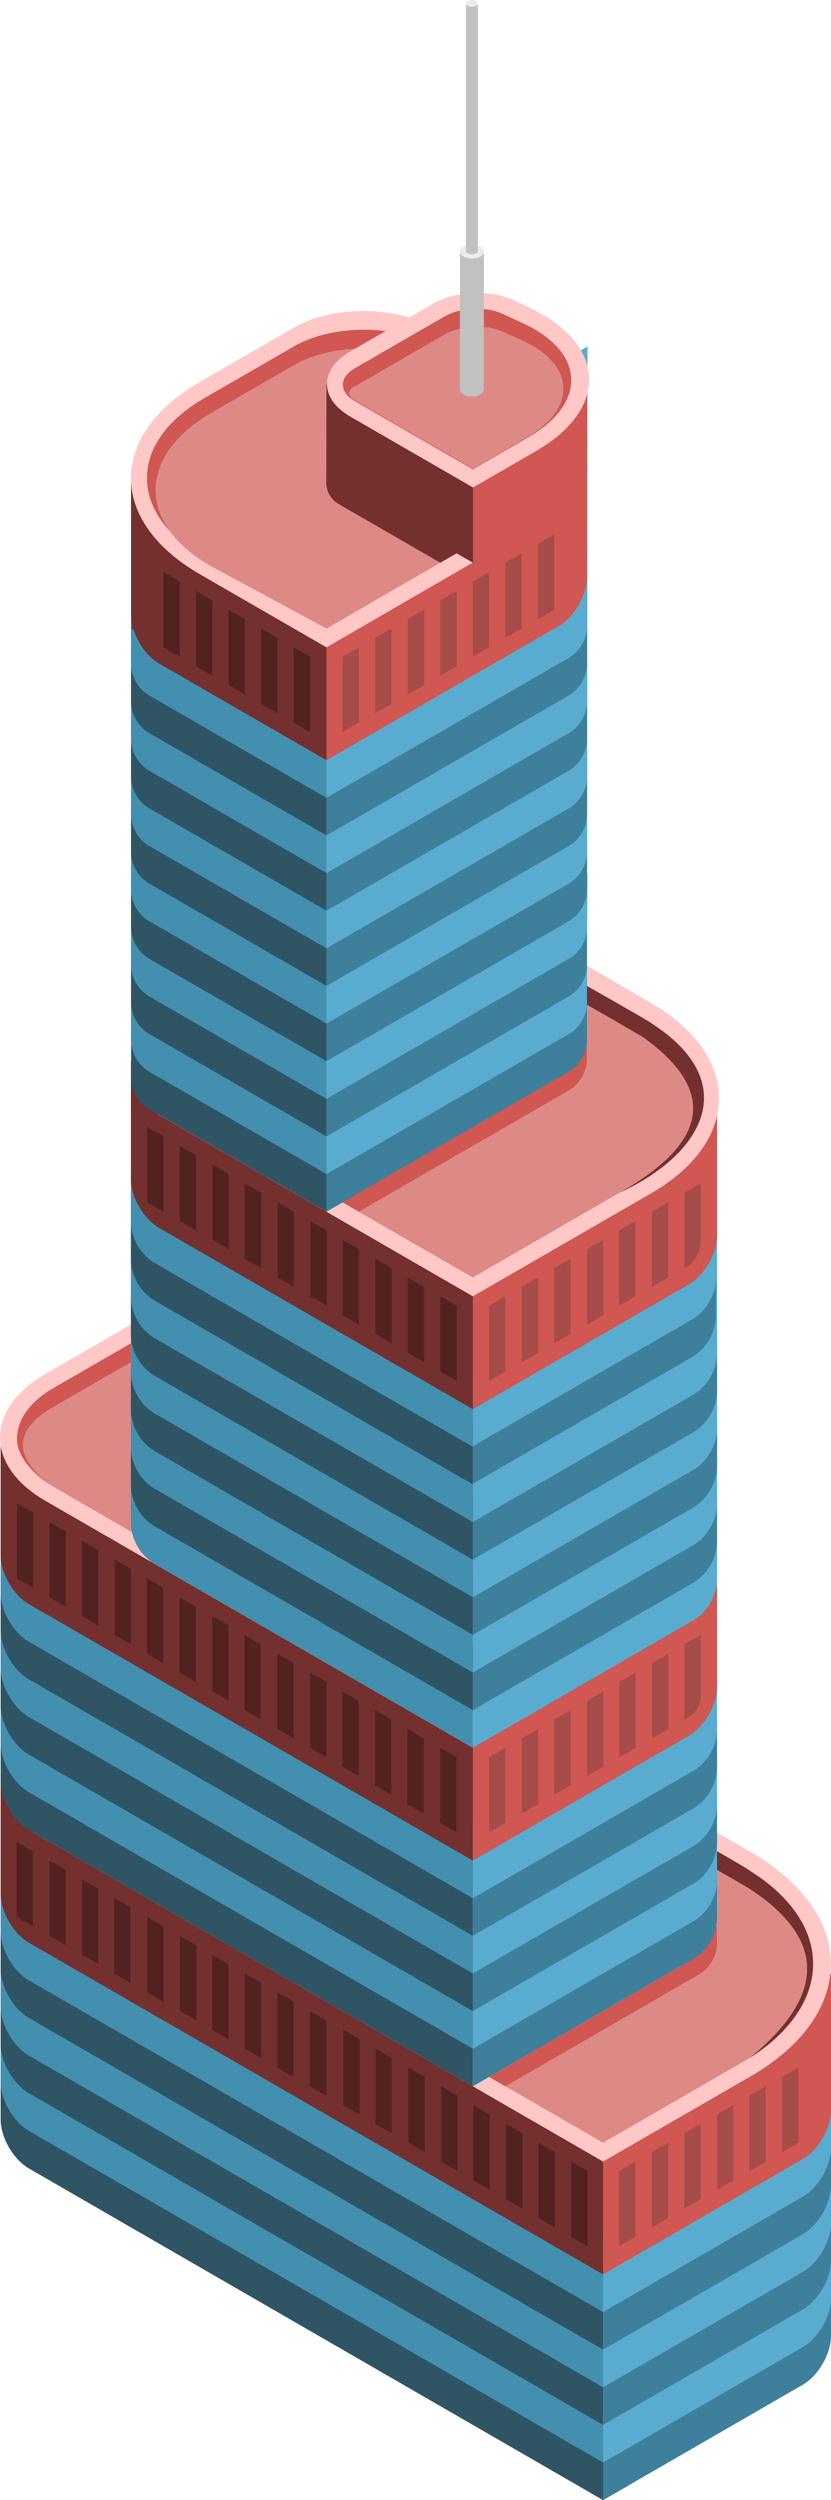<svg id="Layer_1" data-name="Layer 1" xmlns="http://www.w3.org/2000/svg" viewBox="0 0 255.206 767.393">
  <defs>
    <style>
      .curtain-L-prim-dark {
        fill: #2f5565;
      }

      .curtain-R-prim-dark {
        fill: #3e809c;
      }

      .curtain-L-prim-light {
        fill: #438fb0;
      }

      .curtain-R-prim-light {
        fill: #59acd0;
      }

      .exterior-L-prim {
        fill: #73302e;
      }

      .exterior-R-prim {
        fill: #d05752;
      }

      .top-light {
        fill: #ffc8c6;
      }

      .top-prim {
        fill: #dd8a87;
      }

      .cls-1 {
        fill: #e8e8e8;
      }

      .cls-2 {
        fill: #b9b9b9;
      }

      .exterior-R-dark {
        fill: #a64c49;
      }

      .exterior-L-dark {
        fill: #512220;
      }

      .cls-3 {
        fill: #c1c1c1;
      }

      .cls-4 {
        fill: #ebebeb;
      }
    </style>
  </defs>
  <title>Artboard 13</title>
  <g id="root">
    <path id="Body_-_Left" data-name="Body - Left" class="curtain-L-prim-dark" d="M8.866,665.583l176.34,101.81,10-5.774v-92.376l-10,5.774-185-106.81v82.376C.206,656.102,4.086,662.823,8.866,665.583Z"/>
    <path id="Body_-_Right" data-name="Body - Right" class="curtain-R-prim-dark" d="M185.206,657.696l70-40.415v99.697c0,5.519-3.881,12.24-8.66,15l-61.34,35.415Z"/>
    <path id="body-mechanicalfloor-left" class="curtain-L-prim-light" d="M.206,625.942l185,106.81v23.094l-176.34-101.81c-4.78-2.76-8.66-9.481-8.66-15Z"/>
    <path id="body-mechanicalfloor-left-2" data-name="body-mechanicalfloor-left" class="curtain-L-prim-dark" d="M.206,614.395l185,106.81v23.094l-176.34-101.81c-4.78-2.76-8.66-9.481-8.66-15Z"/>
    <path id="body-mechanicalfloor-left-3" data-name="body-mechanicalfloor-left" class="curtain-L-prim-light" d="M.206,602.848l185,106.81v23.094l-176.34-101.81c-4.78-2.76-8.66-9.481-8.66-15Z"/>
    <path id="body-mechanicalfloor-left-4" data-name="body-mechanicalfloor-left" class="curtain-L-prim-dark" d="M.206,591.301l185,106.81v23.094l-176.34-101.81c-4.78-2.76-8.66-9.481-8.66-15Z"/>
    <path id="body-mechanicalfloor-right" class="curtain-R-prim-light" d="M255.206,692.337l-70,40.415v23.094l61.34-35.415c4.779-2.76,8.66-9.481,8.66-15Z"/>
    <path id="body-mechanicalfloor-left-5" data-name="body-mechanicalfloor-left" class="curtain-L-prim-light" d="M.206,579.754l185,106.81v23.094l-176.34-101.81c-4.78-2.76-8.66-9.481-8.66-15Z"/>
    <path id="body-mechanicalfloor-right-2" data-name="body-mechanicalfloor-right" class="curtain-R-prim-dark" d="M255.206,680.79l-70,40.415v23.094l61.34-35.415c4.779-2.76,8.66-9.481,8.66-15Z"/>
    <path id="body-mechanicalfloor-left-6" data-name="body-mechanicalfloor-left" class="exterior-L-prim" d="M185.206,698.111l5-2.887v-46.188l-5,2.886-185-106.809v36.188c0,5.519,3.88,12.24,8.66,15Z"/>
    <path id="body-mechanicalfloor-right-3" data-name="body-mechanicalfloor-right" class="curtain-R-prim-light" d="M255.206,669.243l-70,40.415v23.094l61.34-35.415c4.779-2.76,8.66-9.481,8.66-15Z"/>
    <path id="body-mechanicalfloor-right-4" data-name="body-mechanicalfloor-right" class="curtain-R-prim-dark" d="M255.206,657.696l-70,40.415v23.094l61.34-35.415c4.779-2.76,8.66-9.481,8.66-15Z"/>
    <path id="body-mechanicalfloor-right-5" data-name="body-mechanicalfloor-right" class="curtain-R-prim-light" d="M255.206,646.149l-70,40.415v23.094l61.34-35.415c4.779-2.76,8.66-9.481,8.66-15Z"/>
    <path id="body-mechanicalfloor-right-6" data-name="body-mechanicalfloor-right" class="exterior-R-prim" d="M255.206,605.734l-70,40.415V698.11l61.34-35.414c4.779-2.76,8.66-9.481,8.66-15Z"/>
    <path id="body-top" class="top-light" d="M185.206,663.47,230.45,637.348c32.98-19.041,32.968-49.938-.027-68.954L104.872,496.038l-95.148,55.109c-5.253,3.042-5.25,7.977.008,11.013Z"/>
    <path id="body-top-inner" class="top-prim" d="M185.206,657.696l43.038-24.848c28.679-16.558,28.668-43.424-.024-59.959L99.872,498.925l-94.666,54.848Z"/>
    <path id="Body_-_Left-2" data-name="Body - Left" class="curtain-L-prim-dark" d="M.206,546.66V441.19l145,83.715,10-5.773v115.47l-10,5.773L8.866,561.66C4.086,558.9.206,552.179.206,546.66Z"/>
    <path id="body-mechanicalfloor-right-7" data-name="body-mechanicalfloor-right" class="exterior-R-prim" d="M155.179,640.376l-5-2.887v-5.774l69.972-40.414.026,5.547a11.418,11.418,0,0,1-5.168,8.999Z"/>
    <path id="Body_-_Right-2" data-name="Body - Right" class="cls-1" d="M145.206,640.375V536.452l75-43.301v93.923c0,5.519-3.881,12.241-8.661,15Z"/>
    <path id="body-mechanicalfloor-right-8" data-name="body-mechanicalfloor-right" class="curtain-R-prim-dark" d="M145.206,640.376v-80.83l75-43.301v72.829a15.322,15.322,0,0,1-6.928,12Z"/>
    <path id="body-mechanicalfloor-right-9" data-name="body-mechanicalfloor-right" class="curtain-R-prim-light" d="M145.206,628.828v-23.094l75-43.301v15.094a15.322,15.322,0,0,1-6.928,12Z"/>
    <path id="body-mechanicalfloor-right-10" data-name="body-mechanicalfloor-right" class="curtain-R-prim-dark" d="M145.206,617.281v-23.094l75-43.301V565.98a15.322,15.322,0,0,1-6.928,12Z"/>
    <path id="body-mechanicalfloor-left-7" data-name="body-mechanicalfloor-left" class="curtain-L-prim-light" d="M.206,522.019l145,83.715v23.094l-136.34-78.715c-4.78-2.76-8.66-9.481-8.66-15Z"/>
    <path id="body-mechanicalfloor-left-8" data-name="body-mechanicalfloor-left" class="curtain-L-prim-dark" d="M.206,510.472l145,83.715v23.094l-136.34-78.715c-4.78-2.76-8.66-9.481-8.66-15Z"/>
    <path id="body-mechanicalfloor-left-9" data-name="body-mechanicalfloor-left" class="curtain-L-prim-light" d="M.206,498.925l145,83.715v23.094l-136.34-78.715c-4.78-2.76-8.66-9.481-8.66-15Z"/>
    <path id="body-mechanicalfloor-left-10" data-name="body-mechanicalfloor-left" class="curtain-L-prim-dark" d="M.206,487.378l145,83.715v23.094l-136.34-78.715c-4.78-2.76-8.66-9.481-8.66-15Z"/>
    <path id="body-mechanicalfloor-left-11" data-name="body-mechanicalfloor-left" class="curtain-L-prim-light" d="M.206,475.831l145,83.715V582.64L8.866,503.925c-4.78-2.76-8.66-9.481-8.66-15Z"/>
    <path id="body-mechanicalfloor-left-12" data-name="body-mechanicalfloor-left" class="exterior-L-prim" d="M.206,441.19l145,83.715,5-2.886v46.188l-5,2.886L8.866,492.378c-4.78-2.76-8.66-9.481-8.66-15Z"/>
    <path id="body-mechanicalfloor-right-11" data-name="body-mechanicalfloor-right" class="curtain-R-prim-light" d="M145.206,605.734V582.64l75-43.301v15.094a15.322,15.322,0,0,1-6.928,12Z"/>
    <path id="body-mechanicalfloor-right-12" data-name="body-mechanicalfloor-right" class="curtain-R-prim-dark" d="M145.206,594.188v-23.095l75-43.301v15.094a15.323,15.323,0,0,1-6.928,12Z"/>
    <path id="body-top-2" data-name="body-top" class="top-light" d="M145.206,536.452,13.981,460.69c-18.641-10.763-18.641-28.238,0-39l46.225-26.688,160,98.149Z"/>
    <path id="body-top-inner-2" data-name="body-top-inner" class="top-prim" d="M139.872,527.792l-123.7-71.577c-14.331-8.293-14.325-21.747.015-30.025l49.019-28.302,149.666,86.603Z"/>
    <path id="body-mechanicalfloor-right-13" data-name="body-mechanicalfloor-right" class="curtain-R-prim-light" d="M145.206,582.641v-23.095l75-43.301v15.094a15.323,15.323,0,0,1-6.928,12Z"/>
    <path id="body-mechanicalfloor-right-14" data-name="body-mechanicalfloor-right" class="curtain-R-prim-dark" d="M145.206,501.811v-23.094l75-43.301V450.51a15.325,15.325,0,0,1-6.928,12Z"/>
    <path id="body-mechanicalfloor-right-15" data-name="body-mechanicalfloor-right" class="exterior-R-prim" d="M220.206,481.604l-75,43.301v46.188l66.34-38.301c4.779-2.759,8.66-9.481,8.66-15Z"/>
    <path id="Body_-_Right-3" data-name="Body - Right" class="curtain-R-prim-dark" d="M145.206,536.452V380.568l75-43.301V483.151c0,5.519-3.881,12.241-8.661,15Z"/>
    <path id="body-mechanicalfloor-right-16" data-name="body-mechanicalfloor-right" class="curtain-R-prim-light" d="M145.206,536.452l-10-5.773v-115.47l10,5.773,75-43.301v107.47a15.326,15.326,0,0,1-6.928,12Z"/>
    <path id="body-mechanicalfloor-right-17" data-name="body-mechanicalfloor-right" class="curtain-R-prim-dark" d="M145.206,478.717V455.623l75-43.301v15.094a15.323,15.323,0,0,1-6.928,12Z"/>
    <path id="body-mechanicalfloor-right-18" data-name="body-mechanicalfloor-right" class="curtain-R-prim-dark" d="M145.206,524.905v-23.094l75-43.301v15.094a15.326,15.326,0,0,1-6.928,12Z"/>
    <path id="body-mechanicalfloor-right-19" data-name="body-mechanicalfloor-right" class="curtain-R-prim-light" d="M145.206,513.358v-23.094l75-43.301v15.094a15.324,15.324,0,0,1-6.928,12Z"/>
    <path id="body-mechanicalfloor-right-20" data-name="body-mechanicalfloor-right" class="curtain-R-prim-dark" d="M145.206,501.811v-23.094l75-43.301V450.51a15.326,15.326,0,0,1-6.928,12Z"/>
    <path id="body-mechanicalfloor-right-21" data-name="body-mechanicalfloor-right" class="curtain-R-prim-light" d="M145.206,490.264V467.17l75-43.301v15.094a15.326,15.326,0,0,1-6.928,12Z"/>
    <path id="body-mechanicalfloor-right-22" data-name="body-mechanicalfloor-right" class="curtain-R-prim-dark" d="M145.206,478.717V455.623l75-43.301v15.094a15.326,15.326,0,0,1-6.928,12Z"/>
    <path id="body-mechanicalfloor-right-23" data-name="body-mechanicalfloor-right" class="curtain-R-prim-light" d="M145.206,467.17V444.076l75-43.301v15.094a15.323,15.323,0,0,1-6.928,12Z"/>
    <path id="body-mechanicalfloor-right-24" data-name="body-mechanicalfloor-right" class="curtain-R-prim-dark" d="M144.872,455.623v-23.094l75-43.301v15.094a15.322,15.322,0,0,1-6.928,12Z"/>
    <path id="body-mechanicalfloor-left-13" data-name="body-mechanicalfloor-left" class="curtain-L-prim-dark" d="M145.206,501.811v-17.32l-105-60.622V433.19a15.323,15.323,0,0,0,6.928,12Z"/>
    <path id="body-mechanicalfloor-right-25" data-name="body-mechanicalfloor-right" class="curtain-R-prim-light" d="M144.872,444.076v-23.094l75-43.301v15.094a15.323,15.323,0,0,1-6.928,12Z"/>
    <path id="Body_Left" data-name="Body Left" class="cls-2" d="M145.206,397.888V536.452l-96.34-55.621c-4.78-2.76-8.66-9.481-8.66-15V337.267Z"/>
    <path id="body-mechanicalfloor-left-14" data-name="body-mechanicalfloor-left" class="curtain-L-prim-light" d="M145.206,536.452v-115.47l-105-60.621v107.47a15.323,15.323,0,0,0,6.928,12Z"/>
    <path id="body-mechanicalfloor-right-26" data-name="body-mechanicalfloor-right" class="exterior-R-prim" d="M145.206,432.529l-5-2.886v-46.188l80-46.188v41.961c0,5.519-3.881,12.241-8.661,15Z"/>
    <path id="body-mechanicalfloor-left-15" data-name="body-mechanicalfloor-left" class="curtain-L-prim-dark" d="M145.206,524.905v-20.207l-105-60.622v12.208a15.323,15.323,0,0,0,6.928,12Z"/>
    <path id="body-mechanicalfloor-left-16" data-name="body-mechanicalfloor-left" class="curtain-L-prim-light" d="M145.206,513.358v-20.207l-105-60.622v12.208a15.323,15.323,0,0,0,6.928,12Z"/>
    <path id="body-mechanicalfloor-left-17" data-name="body-mechanicalfloor-left" class="curtain-L-prim-dark" d="M145.206,501.811v-20.207l-105-60.622V433.19a15.323,15.323,0,0,0,6.928,12Z"/>
    <path id="body-mechanicalfloor-left-18" data-name="body-mechanicalfloor-left" class="curtain-L-prim-light" d="M145.206,490.264v-20.207l-105-60.622v12.208a15.323,15.323,0,0,0,6.928,12Z"/>
    <path id="body-mechanicalfloor-left-19" data-name="body-mechanicalfloor-left" class="curtain-L-prim-dark" d="M145.206,478.717V458.51l-105-60.622v12.208a15.323,15.323,0,0,0,6.928,12Z"/>
    <path id="body-mechanicalfloor-left-20" data-name="body-mechanicalfloor-left" class="curtain-L-prim-light" d="M145.206,467.17v-20.207l-105-60.622v12.208a15.323,15.323,0,0,0,6.928,12Z"/>
    <path id="body-mechanicalfloor-left-21" data-name="body-mechanicalfloor-left" class="curtain-L-prim-dark" d="M145.206,455.623V435.416l-105-60.622v12.208a15.323,15.323,0,0,0,6.928,12Z"/>
    <path id="body-mechanicalfloor-left-22" data-name="body-mechanicalfloor-left" class="curtain-L-prim-light" d="M145.206,444.076V423.869l-105-60.622v12.208a15.323,15.323,0,0,0,6.928,12Z"/>
    <path id="body-mechanicalfloor-left-23" data-name="body-mechanicalfloor-left" class="exterior-L-prim" d="M145.206,432.529v-46.188l-105-60.621v36.188c0,5.519,3.88,12.24,8.66,15Z"/>
    <path id="body-top-3" data-name="body-top" class="top-light" d="M145.206,397.888l54.77-31.621c27.723-16.006,27.791-42.113.153-58.264l-55.202-32.258-96.099,56.456c-4.759,2.796-4.742,7.306.038,10.066Z"/>
    <path id="body-top-inner-3" data-name="body-top-inner" class="top-prim" d="M145.206,392.115l53.431-30.848c22.942-13.246,22.926-34.726-.037-47.937l-53.728-30.912-95,54.849Z"/>
    <path id="Body_-_Right-4" data-name="Body - Right" class="curtain-R-prim-light" d="M100.427,152.515l80-46.188-.159,209.393c-.004,5.519-3.888,12.24-8.668,15l-71.339,41.188Z"/>
    <path id="body-mechanicalfloor-right-27" data-name="body-mechanicalfloor-right" class="exterior-R-prim" d="M110.206,371.908l-5-2.887v-5.774l75-43.301.026,5.547a11.41,11.41,0,0,1-5.169,8.998Z"/>
    <path id="body-mechanicalfloor-left-24" data-name="body-mechanicalfloor-left" class="curtain-L-prim-dark" d="M100.261,371.908l9.945-5.774V175.609l-10,5.773-59.945-34.641v184.526a11.492,11.492,0,0,0,5.196,9Z"/>
    <path id="body-mechanicalfloor-right-28" data-name="body-mechanicalfloor-right" class="curtain-R-prim-dark" d="M105.206,369.021l-4.945,2.887-.055-190.526,80-46.188.053,184.526a11.482,11.482,0,0,1-5.196,8.998Z"/>
    <path id="body-mechanicalfloor-left-25" data-name="body-mechanicalfloor-left" class="curtain-L-prim-light" d="M100.261,360.361V343.04l-60-34.641V319.72a11.492,11.492,0,0,0,5.196,9Z"/>
    <path id="body-mechanicalfloor-left-26" data-name="body-mechanicalfloor-left" class="curtain-L-prim-dark" d="M100.261,348.814V331.493l-60-34.641v11.321a11.492,11.492,0,0,0,5.196,9Z"/>
    <path id="body-mechanicalfloor-right-29" data-name="body-mechanicalfloor-right" class="curtain-R-prim-light" d="M100.261,360.361v-23.094l80-46.188v17.094a11.493,11.493,0,0,1-5.197,9Z"/>
    <path id="body-mechanicalfloor-right-30" data-name="body-mechanicalfloor-right" class="curtain-R-prim-dark" d="M100.261,348.814V325.72l80-46.188v17.094a11.493,11.493,0,0,1-5.197,9Z"/>
    <path id="body-mechanicalfloor-left-27" data-name="body-mechanicalfloor-left" class="curtain-L-prim-light" d="M100.261,337.267V319.946l-60-34.641v11.321a11.492,11.492,0,0,0,5.196,9Z"/>
    <path id="body-mechanicalfloor-left-28" data-name="body-mechanicalfloor-left" class="curtain-L-prim-dark" d="M100.261,325.72v-17.321l-60-34.641v11.321a11.492,11.492,0,0,0,5.196,9Z"/>
    <path id="body-mechanicalfloor-right-31" data-name="body-mechanicalfloor-right" class="curtain-R-prim-light" d="M100.261,337.267v-23.094l80.168-46.188-.125,17.094a11.603,11.603,0,0,1-5.24,9Z"/>
    <path id="body-mechanicalfloor-right-32" data-name="body-mechanicalfloor-right" class="curtain-R-prim-dark" d="M100.261,325.72v-23.094l80-46.188v17.094a11.493,11.493,0,0,1-5.197,9Z"/>
    <path id="body-mechanicalfloor-left-29" data-name="body-mechanicalfloor-left" class="curtain-L-prim-light" d="M100.261,314.173v-17.321l-60-34.641v11.321a11.492,11.492,0,0,0,5.196,9Z"/>
    <path id="body-mechanicalfloor-left-30" data-name="body-mechanicalfloor-left" class="curtain-L-prim-dark" d="M100.261,302.626v-17.321l-60-34.641v11.321a11.493,11.493,0,0,0,5.196,9Z"/>
    <path id="body-mechanicalfloor-right-33" data-name="body-mechanicalfloor-right" class="curtain-R-prim-light" d="M100.261,314.173v-23.094l80-46.188v17.094a11.493,11.493,0,0,1-5.197,9Z"/>
    <path id="body-mechanicalfloor-right-34" data-name="body-mechanicalfloor-right" class="curtain-R-prim-dark" d="M100.261,302.626v-23.094l80-46.188v17.094a11.493,11.493,0,0,1-5.197,9Z"/>
    <path id="body-mechanicalfloor-left-31" data-name="body-mechanicalfloor-left" class="curtain-L-prim-light" d="M100.261,291.079v-17.321l-60-34.641v11.321a11.493,11.493,0,0,0,5.196,9Z"/>
    <path id="body-mechanicalfloor-left-32" data-name="body-mechanicalfloor-left" class="curtain-L-prim-dark" d="M100.261,279.532v-17.321l-60-34.641v11.321a11.493,11.493,0,0,0,5.196,9Z"/>
    <path id="body-mechanicalfloor-right-35" data-name="body-mechanicalfloor-right" class="curtain-R-prim-light" d="M100.261,291.079V267.985l79.945-46.188.04,17.094a11.457,11.457,0,0,1-5.182,9Z"/>
    <path id="body-mechanicalfloor-left-33" data-name="body-mechanicalfloor-left" class="curtain-L-prim-light" d="M100.261,267.985V250.664l-60-34.641v11.321a11.493,11.493,0,0,0,5.196,9Z"/>
    <path id="body-mechanicalfloor-left-34" data-name="body-mechanicalfloor-left" class="curtain-L-prim-dark" d="M100.261,256.438V239.117l-60-34.641v11.321a11.493,11.493,0,0,0,5.196,9Z"/>
    <path id="body-mechanicalfloor-left-35" data-name="body-mechanicalfloor-left" class="curtain-L-prim-light" d="M100.261,244.891V227.57l-60-34.641V204.25a11.493,11.493,0,0,0,5.196,9Z"/>
    <path id="body-mechanicalfloor-right-36" data-name="body-mechanicalfloor-right" class="curtain-R-prim-dark" d="M100.261,279.532V256.438l80-46.188v17.094a11.493,11.493,0,0,1-5.197,9Z"/>
    <path id="body-mechanicalfloor-right-37" data-name="body-mechanicalfloor-right" class="curtain-R-prim-light" d="M100.261,267.985v-23.094l80-46.188v17.094a11.493,11.493,0,0,1-5.197,9Z"/>
    <path id="body-mechanicalfloor-right-38" data-name="body-mechanicalfloor-right" class="curtain-R-prim-dark" d="M100.261,256.438v-23.094l80-46.188V204.25a11.493,11.493,0,0,1-5.197,9Z"/>
    <path id="body-mechanicalfloor-right-39" data-name="body-mechanicalfloor-right" class="curtain-R-prim-light" d="M100.261,244.891v-23.094l80-46.188v17.094a11.493,11.493,0,0,1-5.197,9Z"/>
    <path id="Path" class="exterior-R-dark" d="M150.206,539.339l5-2.887v23.094l-5,2.887Z"/>
    <path id="Path-2" data-name="Path" class="exterior-R-dark" d="M190.151,666.356l5-2.887v23.095l-5,2.886Z"/>
    <path id="Path-3" data-name="Path" class="exterior-R-dark" d="M150.206,400.775l5-2.887v23.094l-5,2.887Z"/>
    <path id="Path-4" data-name="Path" class="exterior-L-dark" d="M140.261,400.775l-5-2.887v23.094l5,2.887Z"/>
    <path id="Path-5" data-name="Path" class="exterior-L-dark" d="M140.185,539.339l-5-2.887v23.094l5,2.887Z"/>
    <path id="Path-6" data-name="Path" class="exterior-L-dark" d="M180.429,666.356l-5-2.887v23.095l5,2.886Z"/>
    <path id="Path-7" data-name="Path" class="exterior-L-dark" d="M100.206,620.168l-5-2.887v23.095l5,2.886Z"/>
    <path id="body-mechanicalfloor-left-36" data-name="body-mechanicalfloor-left" class="exterior-L-prim" d="M100.261,233.344l4.945-2.887v-46.188l-64.945-37.528v41.962c0,5.519,3.88,12.24,8.66,15Z"/>
    <path id="body-mechanicalfloor-right-40" data-name="body-mechanicalfloor-right" class="exterior-R-prim" d="M100.261,233.344v-46.188l80-46.188v36.188c0,5.519-3.881,12.24-8.661,15Z"/>
    <path id="body-top-4" data-name="body-top" class="top-light" d="M100.261,198.703l62.265-36.064c23.402-13.554,22.909-34.663-1.101-47.11L130.68,99.591c-11.27-5.842-29.345-5.432-40.338.915l-28.986,16.735c-28.2,16.281-28.2,42.719,0,59Z"/>
    <path id="body-top-inner-4" data-name="body-top-inner" class="exterior-R-prim" d="M100.261,192.929l52.268-30.284c23.4-13.557,22.85-34.562-1.227-46.876l-20.564-10.517c-11.302-5.78-29.403-5.32-40.396,1.027l-27.646,15.962c-23.421,13.522-23.421,35.478,0,49Z"/>
    <path id="body-top-inner-5" data-name="body-top-inner" class="top-prim" d="M100.261,192.929l68.297-39.456c11.948-6.902,11.649-17.557-.666-23.778l-37.157-18.771c-11.33-5.724-29.454-5.218-40.448,1.129l-25.146,14.518c-23.421,13.522-23.114,34.928.685,47.773Z"/>
    <path id="body-mechanicalfloor-left-37" data-name="body-mechanicalfloor-left" class="exterior-L-prim" d="M100.261,117.874l-.049,30.641a7.648,7.648,0,0,0,3.458,6l31.536,18.207,5-2.887,5.055,2.887v-28.868Z"/>
    <path id="body-mechanicalfloor-right-41" data-name="body-mechanicalfloor-right" class="exterior-R-prim" d="M145.261,172.722,171.6,157.515c4.78-2.76,8.661-9.481,8.661-15V112.1l-35,20.207Z"/>
    <path id="body-top-5" data-name="body-top" class="top-light" d="M107.581,107.874l25.555-14.755c6.692-3.863,17.778-4.28,24.74-.93l5.032,2.421c23.375,11.246,24.114,30.907,1.649,43.877l-19.296,11.141-37.68-21.755C98.022,122.354,98.022,113.393,107.581,107.874Z"/>
    <path id="body-top-inner-6" data-name="body-top-inner" class="exterior-R-prim" d="M108.878,113.09l27.68-15.981c4.779-2.759,12.727-3.119,17.737-.803l6.377,2.949c19.036,8.802,19.749,24.469,1.591,34.964l-17.045,9.852-36.34-20.981C104.098,120.331,104.098,115.85,108.878,113.09Z"/>
    <path id="body-top-inner-7" data-name="body-top-inner" class="top-prim" d="M108.67,118.76l27.876-16.094c4.779-2.759,12.747-3.164,17.782-.903l5.774,2.592c16.615,7.461,17.302,20.919,1.534,30.034l-16.375,9.465-36.59-21.096C106.759,121.656,106.758,119.864,108.67,118.76Z"/>
    <ellipse id="Ellipse" class="cls-3" cx="144.927" cy="77.242" rx="3.669" ry="2.119"/>
    <ellipse id="Ellipse-2" data-name="Ellipse" class="cls-3" cx="144.927" cy="119.611" rx="3.669" ry="2.119"/>
    <rect id="Rectangle" class="cls-3" x="141.257" y="77.242" width="7.339" height="42.37"/>
    <ellipse id="Ellipse-3" data-name="Ellipse" class="cls-4" cx="144.927" cy="77.242" rx="3.669" ry="2.119"/>
    <ellipse id="Ellipse-4" data-name="Ellipse" class="cls-3" cx="144.927" cy="76.999" rx="1.835" ry="1.059"/>
    <rect id="Rectangle-2" data-name="Rectangle" class="cls-3" x="143.092" y="1.059" width="3.669" height="75.94"/>
    <ellipse id="Ellipse-5" data-name="Ellipse" class="cls-4" cx="144.927" cy="1.059" rx="1.835" ry="1.059"/>
    <path id="Path-8" data-name="Path" class="exterior-R-dark" d="M105.206,201.589l5-2.886v23.094l-5,2.886Z"/>
    <path id="Path-9" data-name="Path" class="exterior-L-dark" d="M95.206,201.589l-5-2.886v23.094l5,2.886Z"/>
    <path id="Path-10" data-name="Path" class="exterior-R-dark" d="M125.261,190.042l5-2.886V210.25l-5,2.886Z"/>
    <path id="Path-11" data-name="Path" class="exterior-L-dark" d="M75.185,190.042l-5-2.886V210.25l5,2.886Z"/>
    <path id="Path-12" data-name="Path" class="exterior-R-dark" d="M145.206,178.495l5-2.886v23.094l-5,2.886Z"/>
    <path id="Path-13" data-name="Path" class="exterior-L-dark" d="M55.206,178.495l-5-2.886v23.094l5,2.886Z"/>
    <path id="Path-14" data-name="Path" class="exterior-R-dark" d="M115.206,195.816l5-2.887v23.094l-5,2.887Z"/>
    <path id="Path-15" data-name="Path" class="exterior-L-dark" d="M85.206,195.816l-5-2.887v23.094l5,2.887Z"/>
    <path id="Path-16" data-name="Path" class="exterior-R-dark" d="M135.261,184.269l5-2.887v23.094l-5,2.887Z"/>
    <path id="Path-17" data-name="Path" class="exterior-L-dark" d="M65.206,184.269l-5-2.887v23.094l5,2.887Z"/>
    <path id="Path-18" data-name="Path" class="exterior-R-dark" d="M155.206,172.722l5-2.887v23.094l-5,2.887Z"/>
    <path id="Path-19" data-name="Path" class="exterior-R-dark" d="M165.206,166.948l5-2.886v23.094l-5,2.886Z"/>
    <path id="Path-20" data-name="Path" class="exterior-R-dark" d="M170.206,389.228l5-2.887v23.094l-5,2.887Z"/>
    <path id="Path-21" data-name="Path" class="exterior-L-dark" d="M120.261,389.228l-5-2.887v23.094l5,2.887Z"/>
    <path id="Path-22" data-name="Path" class="exterior-L-dark" d="M120.185,527.792l-5-2.887v23.094l5,2.887Z"/>
    <path id="Path-23" data-name="Path" class="exterior-L-dark" d="M160.429,654.809l-5-2.887v23.095l5,2.886Z"/>
    <path id="Path-24" data-name="Path" class="exterior-L-dark" d="M80.206,608.621l-5-2.887v23.095l5,2.886Z"/>
    <path id="Path-25" data-name="Path" class="exterior-R-dark" d="M190.151,377.681l5-2.887v23.094l-5,2.887Z"/>
    <path id="Path-26" data-name="Path" class="exterior-L-dark" d="M100.315,377.681l-5-2.887v23.094l5,2.887Z"/>
    <path id="Path-27" data-name="Path" class="exterior-L-dark" d="M100.24,516.245l-5-2.887v23.094l5,2.887Z"/>
    <path id="Path-28" data-name="Path" class="exterior-L-dark" d="M140.484,643.262l-5-2.887V663.47l5,2.886Z"/>
    <path id="Path-29" data-name="Path" class="exterior-L-dark" d="M60.261,597.074l-5-2.887v23.095l5,2.886Z"/>
    <path id="Path-30" data-name="Path" class="exterior-L-dark" d="M70.261,360.361l-5-2.887v23.094l5,2.887Z"/>
    <path id="Path-31" data-name="Path" class="exterior-L-dark" d="M70.185,498.925l-5-2.887v23.094l5,2.887Z"/>
    <path id="Path-32" data-name="Path" class="exterior-L-dark" d="M110.429,625.942l-5-2.887v23.094l5,2.887Z"/>
    <path id="Path-33" data-name="Path" class="exterior-L-dark" d="M30.206,579.754l-5-2.887v23.094l5,2.887Z"/>
    <path id="Path-34" data-name="Path" class="exterior-L-dark" d="M40.261,481.604l-5-2.887v23.095l5,2.886Z"/>
    <path id="Path-35" data-name="Path" class="exterior-R-dark" d="M210.206,366.134c.094-.002,5.031-2.94,5-2.887v18.094a9.574,9.574,0,0,1-4.33,7.5l-.67.387Z"/>
    <path id="Path-36" data-name="Path" class="exterior-R-dark" d="M170.206,527.792l5-2.887v23.094l-5,2.887Z"/>
    <path id="Path-37" data-name="Path" class="exterior-R-dark" d="M210.151,654.809l5-2.887v23.094l-5,2.887Z"/>
    <path id="Path-38" data-name="Path" class="exterior-R-dark" d="M190.206,516.245l5-2.887v23.094l-5,2.887Z"/>
    <path id="Path-39" data-name="Path" class="exterior-R-dark" d="M230.151,643.262l5-2.887v23.094l-5,2.887Z"/>
    <path id="Path-40" data-name="Path" class="exterior-R-dark" d="M160.261,533.566l5-2.887v23.094l-5,2.887Z"/>
    <path id="Path-41" data-name="Path" class="exterior-R-dark" d="M200.206,660.583l5-2.887V680.79l-5,2.887Z"/>
    <path id="Path-42" data-name="Path" class="exterior-R-dark" d="M160.261,395.002l5-2.887v23.094l-5,2.887Z"/>
    <path id="Path-43" data-name="Path" class="exterior-L-dark" d="M130.206,395.002l-5-2.887v23.094l5,2.887Z"/>
    <path id="Path-44" data-name="Path" class="exterior-L-dark" d="M130.13,533.566l-5-2.887v23.094l5,2.887Z"/>
    <path id="Path-45" data-name="Path" class="exterior-L-dark" d="M170.374,660.583l-5-2.887V680.79l5,2.887Z"/>
    <path id="Path-46" data-name="Path" class="exterior-L-dark" d="M90.151,614.395l-5-2.887v23.094l5,2.887Z"/>
    <path id="Path-47" data-name="Path" class="exterior-R-dark" d="M180.261,383.455l5-2.887v23.094l-5,2.887Z"/>
    <path id="Path-48" data-name="Path" class="exterior-L-dark" d="M110.206,383.455l-5-2.887v23.094l5,2.887Z"/>
    <path id="Path-49" data-name="Path" class="exterior-L-dark" d="M110.13,522.019l-5-2.887v23.094l5,2.887Z"/>
    <path id="Path-50" data-name="Path" class="exterior-L-dark" d="M150.374,649.036l-5-2.887v23.094l5,2.887Z"/>
    <path id="Path-51" data-name="Path" class="exterior-L-dark" d="M70.151,602.848l-5-2.887v23.094l5,2.887Z"/>
    <path id="Path-52" data-name="Path" class="exterior-L-dark" d="M80.151,366.134l-5-2.887v23.094l5,2.887Z"/>
    <path id="Path-53" data-name="Path" class="exterior-L-dark" d="M80.076,504.698l-5-2.887v23.094l5,2.887Z"/>
    <path id="Path-54" data-name="Path" class="exterior-L-dark" d="M120.319,631.715l-5-2.887v23.095l5,2.886Z"/>
    <path id="Path-55" data-name="Path" class="exterior-L-dark" d="M40.096,585.527l-5-2.887v23.095l5,2.886Z"/>
    <path id="Path-56" data-name="Path" class="exterior-L-dark" d="M10.096,568.207l-5-2.887v23.094l5,2.887Z"/>
    <path id="Path-57" data-name="Path" class="exterior-L-dark" d="M50.206,348.814l-5-2.887v23.094l5,2.887Z"/>
    <path id="Path-58" data-name="Path" class="exterior-L-dark" d="M50.13,487.378l-5-2.887v23.094l5,2.887Z"/>
    <path id="Path-59" data-name="Path" class="exterior-L-dark" d="M20.206,470.057l-5-2.887v23.095l5,2.886Z"/>
    <path id="Path-60" data-name="Path" class="exterior-L-dark" d="M10.206,464.284l-5-2.887v23.094l5,2.887Z"/>
    <path id="Path-61" data-name="Path" class="exterior-R-dark" d="M200.206,371.908l5-2.887v23.094l-5,2.887Z"/>
    <path id="Path-62" data-name="Path" class="exterior-L-dark" d="M90.261,371.908l-5-2.887v23.094l5,2.887Z"/>
    <path id="Path-63" data-name="Path" class="exterior-L-dark" d="M90.185,510.472l-5-2.887v23.094l5,2.887Z"/>
    <path id="Path-64" data-name="Path" class="exterior-L-dark" d="M130.429,637.489l-5-2.887v23.094l5,2.887Z"/>
    <path id="Path-65" data-name="Path" class="exterior-L-dark" d="M50.206,591.301l-5-2.887v23.094l5,2.887Z"/>
    <path id="Path-66" data-name="Path" class="exterior-L-dark" d="M20.206,573.98l-5-2.887v23.095l5,2.886Z"/>
    <path id="Path-67" data-name="Path" class="exterior-L-dark" d="M60.206,354.587l-5-2.887v23.094l5,2.887Z"/>
    <path id="Path-68" data-name="Path" class="exterior-L-dark" d="M60.13,493.151l-5-2.887v23.094l5,2.887Z"/>
    <path id="Path-69" data-name="Path" class="exterior-L-dark" d="M30.206,475.831l-5-2.887v23.094l5,2.887Z"/>
    <path id="Path-70" data-name="Path" class="exterior-R-dark" d="M180.261,522.019l5-2.887v23.094l-5,2.887Z"/>
    <path id="Path-71" data-name="Path" class="exterior-R-dark" d="M220.206,649.036l5-2.887v23.094l-5,2.887Z"/>
    <path id="Path-72" data-name="Path" class="exterior-R-dark" d="M200.261,510.472l5-2.887v23.094l-5,2.887Z"/>
    <path id="Path-73" data-name="Path" class="exterior-R-dark" d="M240.206,637.489l5-2.887v23.094l-5,2.887Z"/>
    <path id="Path-74" data-name="Path" class="exterior-R-dark" d="M210.206,504.698l5-2.887v19.095a7.662,7.662,0,0,1-3.464,6l-1.536.886Z"/>
    <path id="Path-75" data-name="Path" class="exterior-L-prim" d="M230.206,579.754c.062-.028-9.179-5.385-10-5.774v-5.773q10.062,5.769,9.949,5.939c26.613,16.705,25.488,41.205.051,57.569Q265.518,602.851,230.206,579.754Z"/>
    <path id="Path-76" data-name="Path" class="exterior-L-prim" d="M197.706,318.503c.062-.028-16.624-9.715-17.445-10.104v-5.773q20.058,11.376,19.945,11.547c28.062,18.24,15.687,40.115-10,51.961Q231.393,342.851,197.706,318.503Z"/>
    <path id="Path-77" data-name="Path" class="exterior-R-prim" d="M15.206,432.529l25-14.433v-5.774l-25,14.434q-9.554,6.211-10,14.434-.375,6.911,10,14.433Q-1.169,442.852,15.206,432.529Z"/>
  </g>
</svg>
